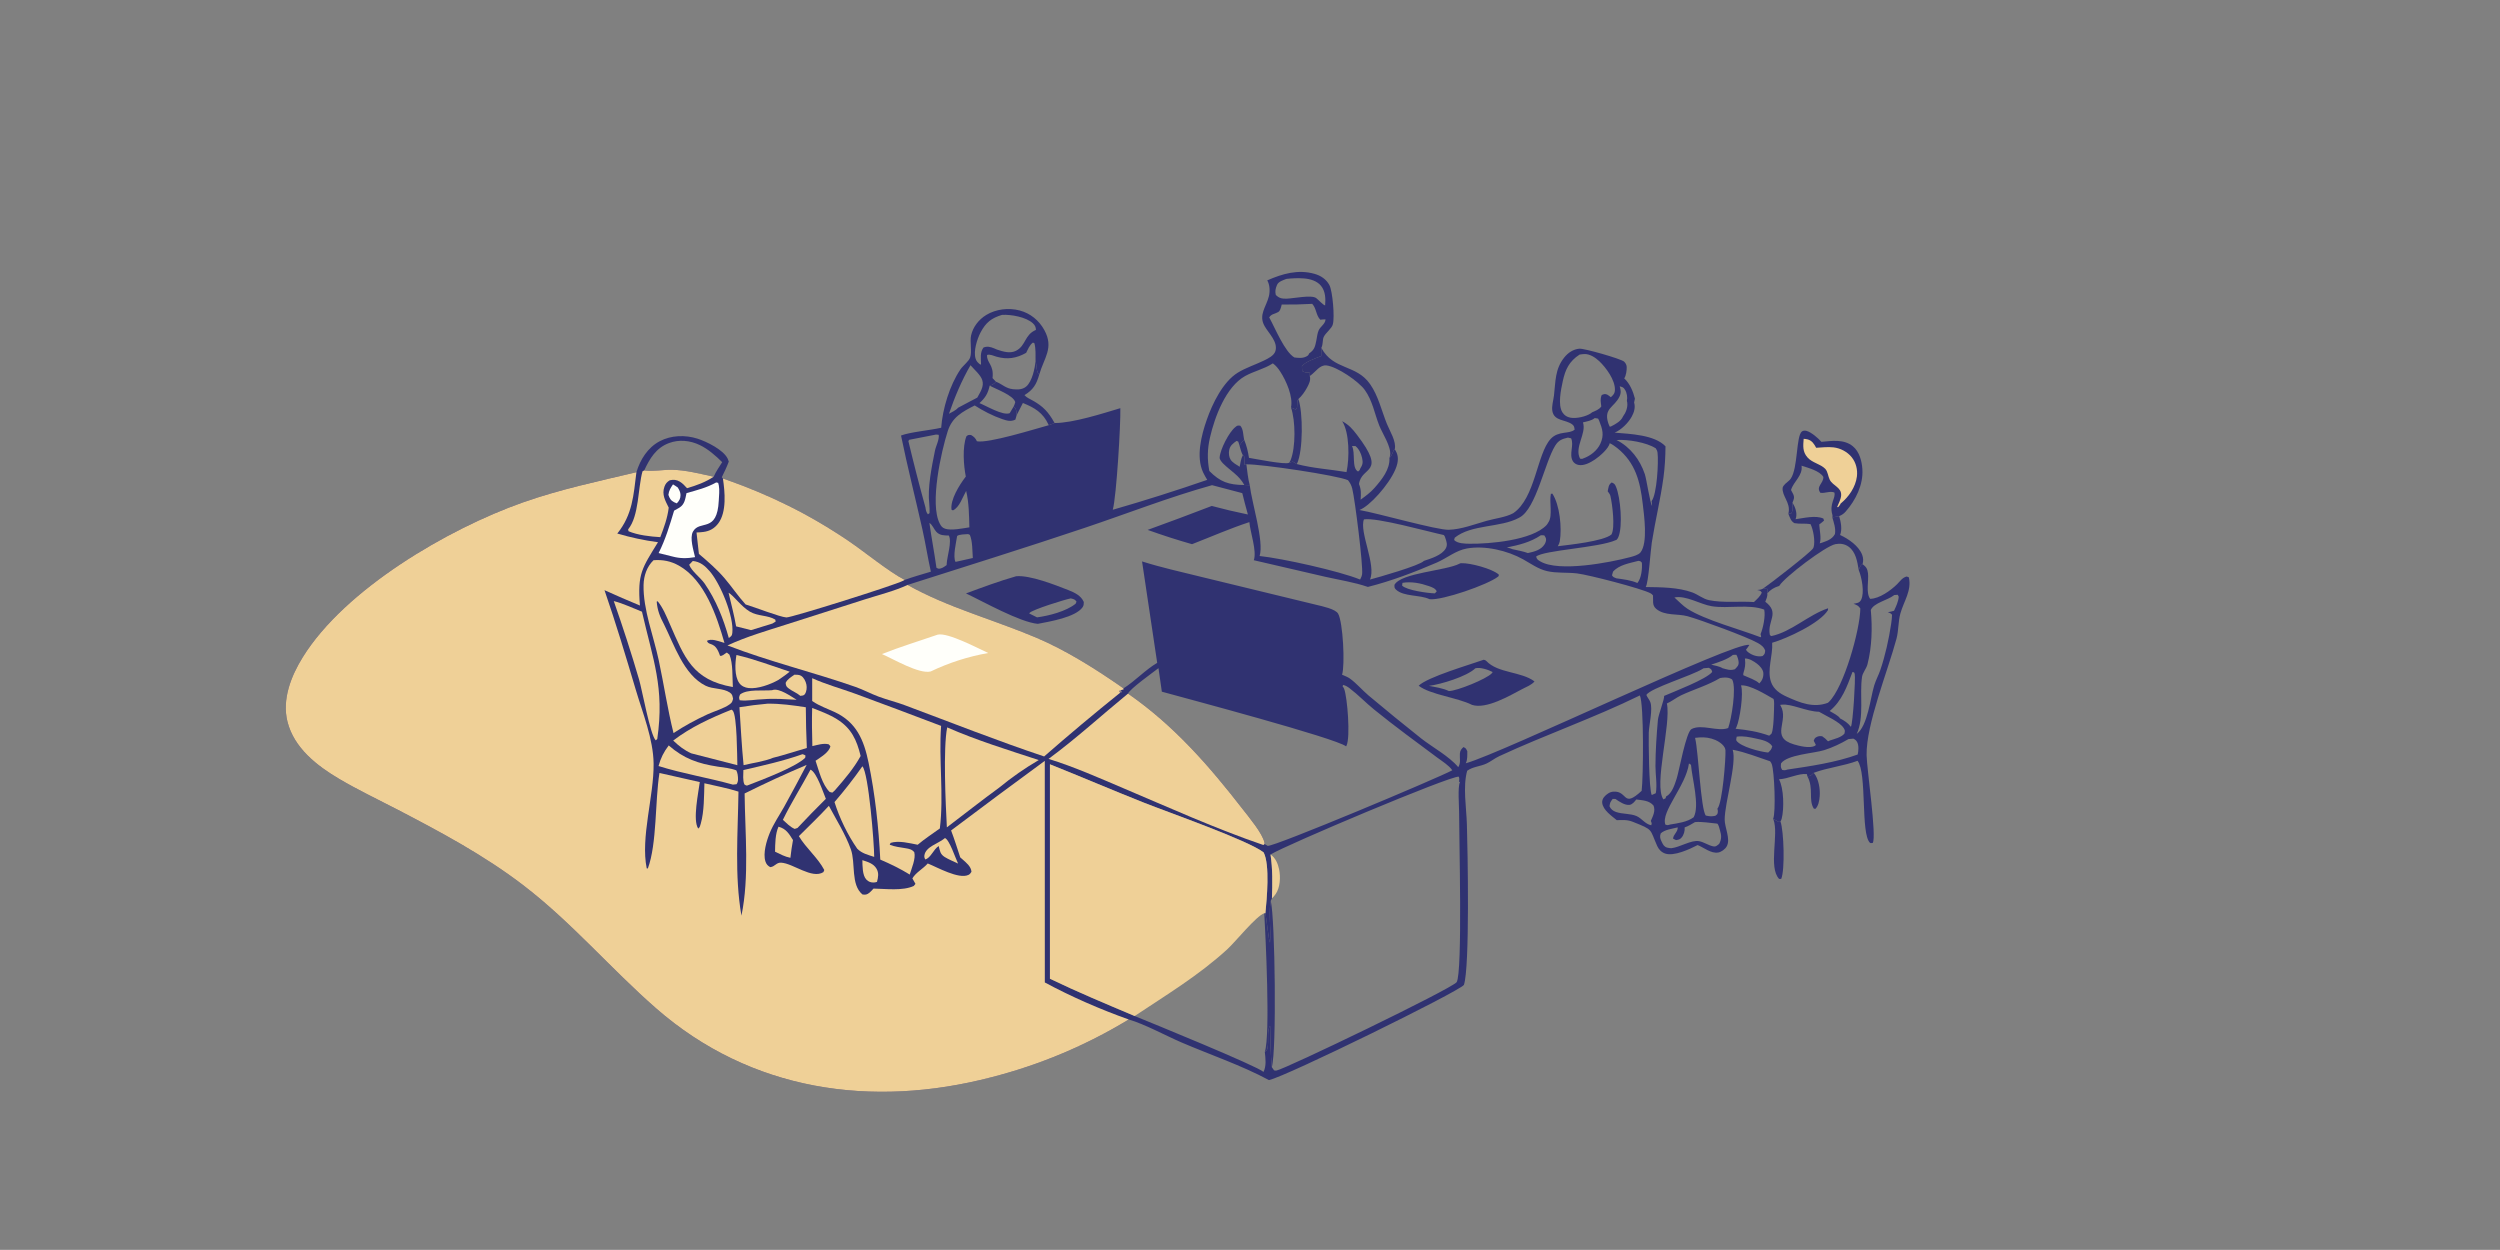 <?xml version="1.0" encoding="utf-8" ?>
<svg xmlns="http://www.w3.org/2000/svg" xmlns:xlink="http://www.w3.org/1999/xlink" width="8553" height="4276">
	<rect width="100%" height="100%" fill="#808080" stroke="none"/>
	<path fill="#303271" fill-opacity="0.969" transform="scale(4.176 4.176)" d="M1480.7 636C1483.66 635.571 1483.78 635.287 1485.89 633.112C1489.98 638.017 1491.3 646.385 1490.77 652.573C1490.48 655.994 1489.8 660.134 1487.28 662.656L1485.98 662.473C1481.34 655.26 1486.11 645.936 1480.7 636Z"/>
	<path fill="#303271" fill-opacity="0.976" transform="scale(4.176 4.176)" d="M1452.66 670.833C1454.28 671.658 1455.85 672.507 1457.4 673.457L1458.67 673.003C1461.44 680.726 1462.45 712.93 1459.24 720.082L1457.53 720.063C1448.55 710.443 1457.47 683.704 1452.92 671.452C1452.84 671.243 1452.74 671.04 1452.66 670.833Z"/>
	<path fill="#303271" fill-opacity="0.984" transform="scale(4.176 4.176)" d="M1465.12 420.855L1467.57 420.541C1469.13 417.704 1468.55 415 1468.49 411.798C1470.67 415.281 1472.41 419.994 1471.41 424.137C1471.22 424.919 1471.27 424.753 1471.02 425.364C1477.6 424.495 1487.57 421.917 1493.8 424.836L1494.35 426.476C1493.09 427.64 1491.81 428.654 1490.42 429.656C1490.63 434.106 1492.3 441.017 1490.83 445.156C1495.57 443.59 1500.82 442.271 1503.28 437.514C1504.09 432.844 1502.38 428.296 1501.13 423.837C1502.99 423.652 1504.88 423.181 1506.72 422.835C1508.12 427.445 1509.38 433.714 1507.5 438.301C1514.41 441.46 1522.87 447.274 1525.61 454.622C1526.57 457.208 1526.62 459.468 1525.93 462.156C1523.89 463.296 1523.65 464.926 1522.76 466.999C1521.61 460.183 1520.45 452.15 1514.42 447.834C1511.24 445.557 1507.48 445.058 1503.69 445.796C1495.34 447.422 1462.29 472.684 1457.87 479.66C1457.79 479.783 1457.73 479.917 1457.66 480.045L1456.96 480.254C1453.44 481.334 1450.19 483.278 1447.84 486.15C1448.29 484.804 1448.29 483.958 1448.21 482.573L1444.71 481.97C1449.65 478.667 1483.14 452.822 1485.38 449.224C1485.53 448.933 1485.73 448.56 1485.83 448.233C1487.22 443.437 1485.53 433.775 1483.28 429.394C1478.97 428.643 1474.56 429.404 1470.16 428.609C1467.13 427.094 1466.31 423.807 1465.12 420.855Z"/>
	<path fill="#303271" transform="scale(4.176 4.176)" d="M1465.12 420.855C1465.18 420.608 1465.24 420.362 1465.29 420.115C1467.04 411.719 1459.72 406.374 1460.44 399.6C1460.55 398.573 1461.95 396.989 1462.71 396.255C1464.12 394.875 1465.93 393.839 1467.07 392.174C1473.09 383.356 1471.39 357.311 1476.22 353.473C1477.24 352.668 1478.81 352.686 1480.02 353.008C1483.86 354.034 1489.62 358.999 1492.19 361.975C1500.82 361.181 1510.65 359.618 1517.93 365.594C1523.35 370.038 1525.3 377.648 1525.75 384.35C1526.61 397.051 1520.28 409.851 1511.98 419.201C1510.46 420.917 1508.84 421.977 1506.72 422.835C1504.88 423.181 1502.99 423.652 1501.13 423.837C1502.38 428.296 1504.09 432.844 1503.28 437.514C1500.82 442.271 1495.57 443.59 1490.83 445.156C1492.3 441.017 1490.63 434.106 1490.42 429.656C1491.81 428.654 1493.09 427.64 1494.35 426.476L1493.8 424.836C1487.57 421.917 1477.6 424.495 1471.02 425.364C1471.27 424.753 1471.22 424.919 1471.41 424.137C1472.41 419.994 1470.67 415.281 1468.49 411.798C1468.55 415 1469.13 417.704 1467.57 420.541L1465.12 420.855ZM1475.92 381.533C1477.15 389.627 1469.32 394.445 1467.3 401.434C1467.93 402.563 1468.57 403.704 1469.1 404.883C1470.36 407.725 1469.56 409.111 1468.49 411.798C1470.67 415.281 1472.41 419.994 1471.41 424.137C1471.22 424.919 1471.27 424.753 1471.02 425.364C1477.6 424.495 1487.57 421.917 1493.8 424.836L1494.35 426.476C1493.09 427.64 1491.81 428.654 1490.42 429.656C1490.63 434.106 1492.3 441.017 1490.83 445.156C1495.57 443.59 1500.82 442.271 1503.28 437.514C1504.09 432.844 1502.38 428.296 1501.13 423.837C1501.37 422.984 1501.4 422.489 1501.15 421.628C1498.52 412.566 1504.17 408.022 1502.8 403.472C1499.22 402.044 1495.41 404.245 1491.41 403.762C1487.34 398.572 1494.04 396.031 1493.78 390.724C1490.75 385.682 1481.4 383.31 1475.92 381.533Z"/>
	<path fill="#EFD097" transform="scale(4.176 4.176)" d="M1477.65 359.497C1478.81 359.579 1479.93 359.692 1481.04 360.012C1484.62 361.035 1486.23 363.814 1487.91 366.845C1492.54 366.551 1497.48 365.999 1502.09 366.511C1507.78 367.143 1513.49 370.151 1517.06 374.64C1520.57 379.056 1521.96 384.798 1521.28 390.36C1520.22 398.942 1514.61 407.179 1507.97 412.503C1507.52 413.709 1506.72 414.52 1505.91 415.502L1505.06 415.415C1506.26 412.611 1508.15 408.967 1508.36 405.915C1508.82 399.246 1501.69 398.139 1499.06 393.109C1497.63 390.368 1497.48 386.281 1495.29 384.051C1491.33 380.027 1484.71 379.253 1480.74 374.697C1476.64 369.98 1477.23 365.278 1477.65 359.497Z"/>
	<path fill="#303271" transform="scale(4.176 4.176)" d="M1038.2 229.701C1050.54 224.277 1063.35 220.531 1076.87 224.331C1082.05 225.789 1086.52 228.732 1089.1 233.554C1091.77 238.554 1093.57 260.095 1091.92 265.721C1091.23 268.967 1086 272.667 1084.45 276.06C1083.33 278.517 1084.05 281.963 1082.51 285.005C1092.43 303.461 1110.99 298.328 1122.41 314.642C1129.22 324.371 1131.84 336.364 1136.21 347.254C1138.61 353.228 1144.12 361.632 1142.67 368.095C1145.17 371.933 1145.72 375.303 1144.76 379.802C1142.31 391.177 1126.84 409.833 1117.13 416.041C1116.05 416.735 1114.91 417.304 1113.74 417.835C1128.82 420.439 1177.04 434.327 1186.96 434.024C1197.21 433.709 1208.03 429.496 1217.84 426.709C1224.69 424.762 1233.43 423.835 1239.67 420.468C1257.9 408.241 1259.04 371.877 1270.38 359.594C1276.8 352.649 1285.66 355.865 1290.02 351.979C1289.71 350.162 1289.8 349.114 1288.28 347.869C1283 343.529 1273.11 345.347 1271.74 336.533C1271.13 332.64 1272.61 327.999 1273.09 324.101C1274.47 312.662 1273.79 302.513 1281.54 292.841C1284.64 288.984 1288.88 286.117 1293.9 285.664C1297.87 285.305 1327.96 293.962 1330.52 296.229C1331.73 297.308 1332.66 299.057 1332.69 300.699C1332.75 303.424 1332.22 307.729 1330.64 309.986C1335.21 314.116 1337.93 320.703 1339.41 326.553L1338.75 329.758C1339.96 333.712 1338.73 337.852 1336.77 341.389C1333.95 346.486 1328.23 352.175 1322.81 354.445C1335.07 355.508 1355.46 356.085 1364.47 365.66C1364.39 374.085 1363.94 382.697 1362.82 391.044C1360.41 408.943 1356.05 426.625 1353.24 444.485C1352.18 451.185 1350.6 477.253 1348.27 480.923C1360.51 481.105 1374.7 481.091 1386.36 485.322C1390.91 486.974 1395.24 490.644 1399.92 491.632C1411.63 494.102 1424.96 492.387 1436.92 493.236C1439.37 490.877 1442.03 488.688 1443.35 485.475C1442.16 483.679 1441.64 483.886 1439.62 483.383C1441.5 483.109 1443.18 483.157 1444.71 481.97L1448.21 482.573C1448.29 483.958 1448.29 484.804 1447.84 486.15C1450.19 483.278 1453.44 481.334 1456.96 480.254L1457.66 480.045C1457.73 479.917 1457.79 479.783 1457.87 479.66C1462.29 472.684 1495.34 447.422 1503.69 445.796C1507.48 445.058 1511.24 445.557 1514.42 447.834C1520.45 452.15 1521.61 460.183 1522.76 466.999C1523.65 464.926 1523.89 463.296 1525.93 462.156C1528.85 464.485 1529.87 465.791 1530.35 469.639C1531.09 475.67 1528.47 485.578 1532.1 490.578C1539.6 490.574 1549.21 483.599 1554.22 478.592C1556.84 475.972 1558.45 473.224 1562.11 472.288L1563.82 472.976C1566.33 483.703 1559.68 492.646 1556.91 502.527C1555.03 509.249 1555.52 516.488 1553.7 523.296C1546.58 549.827 1528.74 593.56 1529.22 618.686C1529.44 630.278 1537.56 685.021 1534.27 690.571C1533.54 690.61 1532.49 690.932 1531.93 690.398C1524.23 682.929 1529.68 633.454 1521.83 623.282C1510.2 627.621 1497.58 628.785 1485.89 633.112C1483.78 635.287 1483.66 635.571 1480.7 636L1480.27 634.178C1473.36 633.388 1464.95 638.164 1457.45 638.418C1461.45 645.876 1461.73 662.471 1459.67 670.642C1459.46 671.462 1459.07 672.262 1458.67 673.003L1457.4 673.457C1455.85 672.507 1454.28 671.658 1452.66 670.833C1454.97 665.524 1453.71 631.952 1451.5 625.95C1451.2 625.12 1450.69 624.371 1450.15 623.679C1440.17 620.367 1429.84 616.153 1419.51 614.24C1423.06 625.327 1412.95 657.703 1412.95 671.461C1412.95 678.013 1417.97 687.432 1414.62 693.393C1413.34 695.683 1410.3 697.95 1407.68 698.414C1401.76 699.464 1396.01 694.386 1390.79 692.31C1384.33 695.657 1371.37 701.752 1364.17 699.26C1361.17 698.221 1358.97 695.971 1357.69 693.11C1351.29 678.82 1354.88 680.115 1337.7 673.274C1333.14 671.457 1329.42 671.771 1324.56 671.938C1320.36 668.46 1313.31 663.709 1312.62 657.802C1312.42 656.071 1313.02 654.323 1314.14 652.977C1316.01 650.734 1318.73 648.77 1321.72 648.556C1333.82 647.69 1329.14 662.547 1344.93 647.901C1346.32 636.819 1346.88 577.104 1343.47 569.733C1305.9 588.18 1266.04 601.939 1228.17 619.546C1224.56 621.226 1221.44 623.817 1217.94 625.483C1212.76 627.951 1206.79 627.98 1202 631.433C1198.33 644.357 1201.34 661.694 1201.75 675.154C1202.41 696.62 1204.24 792.831 1199.3 806.898C1195.08 812.472 1053.42 882.038 1039.6 884.871C1017.24 872.839 991.581 864.157 968.178 854.123C955.05 848.494 937.941 839.063 924.71 835.206Q918.166 839.184 911.478 842.917Q904.791 846.65 897.971 850.134Q891.15 853.617 884.206 856.846Q877.261 860.074 870.202 863.044Q863.142 866.014 855.978 868.721Q848.814 871.428 841.554 873.868Q834.295 876.307 826.95 878.477Q819.605 880.647 812.185 882.544C714.477 908.022 615.262 894.079 537.496 826.067C500.191 793.441 468.301 755.59 428.757 725.275C396.613 700.633 360.527 681.375 324.681 662.773C309.172 654.725 293.178 647.118 278.132 638.257C259.816 627.47 240.887 612.863 235.502 591.2C230.941 572.847 238.48 553.841 248.049 538.393C282.565 482.671 366.87 433.311 428.348 411.623C458.585 400.955 490.237 394.233 521.389 386.841C524.541 376.475 530.63 366.685 540.433 361.502C549.871 356.513 561.348 356.166 571.408 359.37C578.931 361.765 592.513 368.433 596.094 375.649C596.492 376.452 596.791 377.285 597.066 378.137C595.44 382.56 593.421 386.722 591.347 390.944C591.586 391.269 591.871 391.845 592.248 391.987C629.825 405.025 662.878 421.164 695.838 443.628C708.618 452.339 728.394 468.548 741.167 475.071C748.216 472.541 755.437 470.486 762.612 468.344C760.047 456.828 758.257 445.19 755.675 433.664C749.932 408.034 743.431 382.529 738.173 356.799C745.474 353.957 762.205 352.495 771.068 350.429C772.242 334.821 777.976 315.725 786.832 302.641C788.871 299.629 793.629 296.083 794.757 292.964C796.468 288.23 794.392 280.024 795.599 274.656C797.148 267.762 801.979 261.695 807.958 258.052C815.965 253.173 826.394 251.967 835.407 254.365C844.104 256.679 851.173 262.431 855.505 270.288C863.648 285.057 855.354 293.03 851.385 306.93C849.129 314.884 846.414 319.399 839.3 323.703C841.009 325.717 843.498 326.728 845.78 327.988C854.763 332.951 859.015 337.656 863.976 346.563C878.709 346.648 903.343 338.751 917.846 334.392C918.185 347.611 914.668 406.654 911.65 417.631Q950.66 406.402 989.021 393.125C987.831 391.134 986.628 389.111 985.649 387.006C979.684 374.186 984.225 356.537 988.68 343.81C993.252 330.751 1001.82 312.913 1013.95 305.382C1020.52 301.299 1028.43 298.804 1035.41 295.412C1038.72 293.808 1043.79 291.407 1044.9 287.587C1047.09 280.059 1039.43 273.157 1036.04 267.199C1030.8 257.981 1037.37 251.531 1039.55 242.667C1040.53 238.667 1040.32 233.285 1038.2 229.701ZM992.996 397.48C957.847 407.295 923.635 420.68 889.095 432.294C840.745 448.551 792.118 463.709 743.526 479.211C777.137 497.978 813.227 507.372 848.369 522.166C873.524 532.755 898.089 548.364 920.421 563.95C930.187 557.751 938.067 548.939 948.034 543.041L935.629 459.946C951.305 464.919 967.481 468.494 983.445 472.441L1078.74 495.585C1083.06 496.673 1094.08 498.836 1096.29 502.804C1100.27 509.925 1102.01 544.836 1099.49 552.769C1099.86 552.912 1100.23 553.055 1100.59 553.213C1102.41 554.009 1104.31 554.758 1105.94 555.928C1111.25 559.739 1116.02 565.399 1121.07 569.678Q1142.43 587.61 1164.28 604.938C1173.67 612.299 1187.13 619.479 1194.68 628.501C1196.93 624.866 1195.75 621.565 1196 617.566C1196.18 614.912 1197.08 613.795 1198.93 612.052C1201.11 612.959 1201.04 613.432 1202.1 615.452C1202.04 618.748 1202.35 622.313 1200.84 625.327C1230.87 616.989 1422.28 524.673 1433.19 528.388C1432.32 529.773 1431.38 531.039 1430.37 532.323C1431.05 533.356 1431.61 533.96 1432.64 534.678C1435.89 536.96 1440.05 538.303 1443.99 537.475C1445.85 535.733 1445.81 535.611 1446.14 533.066C1445.1 529.953 1442.83 528.358 1440.1 526.79C1431.63 521.922 1393.01 507.719 1382.62 504.871C1374.24 502.577 1363.91 504.722 1356.84 498.813C1353.28 495.835 1354.57 491.937 1354.23 487.831C1353.64 487.078 1353.02 486.476 1352.17 486.027C1344.62 482.078 1301.53 470.896 1291.97 469.764C1283.94 468.812 1275.32 469.697 1267.45 467.89C1260.25 466.238 1254.26 461.831 1247.91 458.278C1234.99 451.048 1216.61 446.716 1201.84 449.329C1192.63 450.956 1185.45 457.252 1177.01 460.913C1159.15 468.657 1139.49 476.13 1120.64 480.838C1109.49 477.006 1097.45 475.18 1085.95 472.583L1027.2 458.968C1029.78 451.318 1024.29 436.308 1023.54 427.743C1007.68 432.94 992.141 439.781 976.568 445.827Q958.196 440.586 940.217 434.123Q966.583 424.582 992.747 414.5Q1007.43 418.446 1022.33 421.497Q1019.89 412.786 1017.74 403.999L992.996 397.48ZM860.168 626.15L860.168 801.848C882.938 812.792 906.295 822.552 929.564 832.38C942.171 837.502 1030.2 873.41 1035.13 878.18C1037.59 873.186 1036.79 867.198 1036.2 861.833C1040.83 847.486 1036.83 767.682 1035.77 748.171L1036.69 748.101C1037.81 736.843 1040.52 708.323 1035.23 698.323C1022.57 688.47 957.655 665.71 937.182 657.598C911.401 647.383 885.916 636.438 860.168 626.15ZM1040.88 700.041C1042.66 711.936 1042.49 724.017 1042.04 736.008L1041.07 737.9L1040.94 738.651C1039.19 749.548 1041.45 761.198 1040.46 772.232C1039.41 770.677 1037.49 751.924 1036.69 748.101L1035.77 748.171C1036.83 767.682 1040.83 847.486 1036.2 861.833C1038.7 859.894 1038.4 858.939 1038.78 855.906C1039.24 852.254 1038.08 842.871 1040.57 840.564C1040.73 851.829 1040.91 863.035 1041.92 874.265L1043.8 876.895C1044.51 877.051 1045.01 877.182 1045.74 877.05C1053.31 875.673 1188.81 810.347 1193.38 804.638C1198.33 796.334 1195.32 685.201 1195.37 665.269C1195.38 660.141 1194.17 645.144 1195.95 641.023C1196.04 640.829 1196.17 640.659 1196.27 640.477L1195.3 640.636C1195.46 639.135 1195.79 637.702 1195.11 636.291C1188.51 635.289 1053.76 692.142 1040.88 700.041ZM924.109 568.24C961.739 594.321 990.512 627.336 1018.39 663.313C1023.28 669.629 1034.36 682.811 1035.9 690.309C1035.98 690.738 1035.97 690.955 1035.99 691.416L1038.55 692.983C1043.88 693.79 1177.5 637.679 1189.79 631.066C1187.12 627.085 1181.5 623.651 1177.63 620.773C1160.27 607.866 1142.57 594.93 1125.78 581.31C1118.91 575.743 1112.79 569.284 1105.75 563.93C1104.03 562.621 1102.56 561.683 1100.45 561.137L1099.85 562.138C1100.41 562.827 1100.89 563.563 1101.21 564.399C1103.83 571.236 1106.47 604.144 1103.12 610.865C1103.02 611.067 1102.9 611.26 1102.79 611.457C1094.41 604.766 972.479 572.355 951.838 566.664Q950.408 557.039 949.09 547.398C944.976 550.61 925.419 564.528 924.109 568.24ZM1447.84 486.15C1448.24 488.343 1447 490.958 1446.23 492.986C1458.31 502.205 1447.9 508.335 1449.88 519.736C1450.04 520.628 1450.49 520.636 1451.2 521.11C1467.62 517.651 1481.48 503.755 1497.64 498.331L1497.57 499.833C1491.1 510.559 1463.86 523.146 1451.85 526.58C1452.58 536.956 1447.43 548.934 1450.96 558.831C1453.08 564.77 1458.16 568.218 1463.67 570.728C1474.68 575.733 1485.65 580.24 1497.51 575.765C1497.78 575.54 1498.05 575.312 1498.31 575.067C1510.52 563.39 1523.91 515.893 1524.08 498.498C1522.35 496.003 1521.25 495.77 1518.53 494.645C1521.14 494.055 1523.33 494.119 1524.69 491.452C1527.71 485.545 1525.22 472.861 1522.76 466.999C1521.61 460.183 1520.45 452.15 1514.42 447.834C1511.24 445.557 1507.48 445.058 1503.69 445.796C1495.34 447.422 1462.29 472.684 1457.87 479.66C1457.79 479.783 1457.73 479.917 1457.66 480.045L1456.96 480.254C1453.44 481.334 1450.19 483.278 1447.84 486.15ZM1284.53 358.499C1279.71 359.628 1276.83 360.697 1274.11 365.078C1265.51 378.892 1258.5 416.787 1244.91 423.939C1244.74 424.035 1244.58 424.136 1244.41 424.227C1229.19 432.483 1205.48 429.415 1191.78 440.527L1191.31 442.427C1194.18 445.351 1200.05 445.404 1203.9 445.455C1220.3 445.674 1255.18 442.702 1266.99 430.199C1267.61 429.535 1267.99 428.872 1268.41 428.072C1268.51 427.926 1268.62 427.785 1268.72 427.634C1272.1 422.194 1269.14 411.222 1270.55 404.619L1271.76 404.367C1277.9 413.671 1279.7 432.569 1277.86 443.481C1277.65 444.764 1277.1 445.874 1276.49 447.004C1276.4 447.169 1276.32 447.338 1276.23 447.505C1285.49 446.338 1313.65 443.465 1320.19 437.89C1323.38 432.269 1320.85 412.831 1319.34 406.363C1319.07 405.167 1318.38 404.172 1317.64 403.21L1317.11 402.501C1317.86 399.268 1317.62 397.233 1320.37 395.259C1322.56 396.125 1323 396.653 1323.94 398.882C1327.61 407.605 1329.6 431.166 1325.86 439.979C1325.52 440.781 1325.11 441.492 1324.52 442.128C1324.25 442.251 1323.99 442.377 1323.72 442.498C1309.84 448.788 1264.67 450.696 1258.47 455.99C1259.04 458.236 1259.95 458.758 1261.88 459.917C1276.88 468.927 1319 460.867 1335.47 456.45C1338.05 455.759 1342.19 454.714 1343.97 452.58C1350.21 444.699 1346.87 421.969 1345.82 412.811C1343.72 394.585 1339.92 379.077 1324.85 367.018C1322.96 365.503 1320.96 364.126 1318.77 363.078C1317.83 367.673 1310.33 373.999 1306.61 376.495C1302.96 378.941 1297.67 381.837 1293.09 380.89C1291.29 380.517 1289.46 379.382 1288.54 377.781C1285.24 372.011 1289.71 364.789 1287.16 359.115L1284.53 358.499ZM1021.1 380.414C1021.88 386.091 1022.37 391.991 1023.87 397.527C1025.43 411.477 1035.73 443.592 1031.93 455.51C1050.58 457.468 1097.18 467.81 1114.25 474.779C1114.32 474.649 1114.4 474.521 1114.47 474.387C1114.59 474.164 1114.68 473.933 1114.8 473.71C1115.32 472.658 1115.75 471.662 1115.91 470.486C1116.85 463.4 1110 408.742 1107.82 400.251C1107.13 397.564 1106.06 395.531 1104.32 393.389C1095.58 389.426 1032.87 380.098 1021.1 380.414ZM1073.05 308.017C1074.04 311.432 1072.35 314.691 1070.74 317.653C1068.94 320.958 1066.53 324.437 1063.7 326.897C1063.62 327.022 1063.53 327.142 1063.45 327.271C1062.02 329.703 1063.53 334.725 1061.52 335.502L1057.65 333.833C1061.39 344.419 1061.65 366.741 1057.23 377.252C1056.9 378.049 1056.51 378.504 1055.96 379.156L1059.15 378.187C1060.23 378.878 1061.29 379.572 1062.41 380.192C1075.58 383.668 1089.69 384.481 1103.14 386.747C1105.58 375.58 1105.69 354.598 1099.58 345.056C1105.16 348.143 1107.82 351.166 1111.62 356.136C1136.55 388.73 1115.38 381.451 1113.36 396.563C1115.24 401.025 1115.02 404.664 1114.69 409.361C1118.71 406.445 1122.7 403.547 1126 399.803C1131.92 393.077 1138.9 384.51 1138.29 375.161C1141.17 372.506 1140.62 369.754 1142.67 368.095C1144.12 361.632 1138.61 353.228 1136.21 347.254C1131.84 336.364 1129.22 324.371 1122.41 314.642C1110.99 298.328 1092.43 303.461 1082.51 285.005L1082.4 291.717L1081.8 291.937C1077.88 293.409 1068.62 296.715 1066.59 300.177L1066.83 303.824C1068.73 305.432 1070.66 305.134 1073.09 305.344L1073.05 308.017ZM990.722 385.83C999.627 394.861 1006.56 397.24 1019.39 397.347L1023.87 397.527C1022.37 391.991 1021.88 386.091 1021.1 380.414C1020.62 380.913 1020.24 380.799 1019.56 380.882L1019.4 374.015L1018.17 372.897C1016.84 370.37 1016.19 367.646 1015.44 364.906C1016.62 363.206 1017.84 361.666 1019.25 360.149C1021.3 365.207 1022.4 369.718 1023.23 375.083C1028.16 375.896 1052.89 380.849 1055.96 379.156C1056.51 378.504 1056.9 378.049 1057.23 377.252C1061.65 366.741 1061.39 344.419 1057.65 333.833C1059.53 325.01 1053.71 311.902 1048.88 304.481C1047.12 301.764 1045.39 299.615 1042.78 297.677C1042.64 297.774 1042.49 297.874 1042.34 297.969C1035.62 302.287 1027.14 304.134 1020.1 308.059C1004.31 316.863 995.162 341.563 991.32 358.274C989.09 367.975 988.992 376.054 990.722 385.83ZM837.995 330.161L832.89 340.146L831.856 343.767C828.066 345.623 824.98 344.672 821.059 343.34C813.444 340.753 805.296 336.546 798.539 332.171C788.278 337.442 780.143 341.664 776.427 353.257C771.179 369.624 761.404 412.792 769.928 429.004C771.011 431.064 771.9 432.289 774.193 433.113C779.146 434.894 788.933 432.822 794.161 432.031C793.903 422.066 793.843 411.946 791.523 402.197C788.513 407.473 786.153 415.495 780.734 418.137L779.533 417.607C778.404 409.363 785.962 397.417 790.857 390.922C790.981 390.758 791.108 390.596 791.234 390.433C789.447 381.322 788.305 366.173 791.745 357.434C793.353 356.069 793.528 356.316 795.547 356.389C798.068 357.886 799.051 358.844 800.348 361.515C809.742 363.336 847.437 351.592 859.165 348.351C859.1 348.196 859.04 348.038 858.97 347.884C854.452 338.03 847.617 334.032 837.995 330.161ZM1409.15 555.499C1399.4 561.376 1387.61 564.779 1377.27 569.637C1373.22 571.539 1369.62 574.597 1365.59 576.335C1369.24 593.127 1354.6 643.431 1362.74 654.883L1364.51 654.007L1364.97 652.504C1369.83 650.039 1372.04 642.71 1373.63 637.801C1375.64 631.591 1381.29 599.574 1385.85 597.243C1394.3 592.916 1407.25 599.729 1415.82 596.45C1418.53 588.959 1422.62 564.134 1419.25 557.028C1418.87 556.249 1417.31 555.7 1416.51 555.449C1414.44 554.797 1411.26 555.095 1409.15 555.499ZM1117.42 425.493C1113.36 435.592 1127.75 463.117 1122.34 474.801C1129.06 473.032 1163.25 463.301 1166.53 459.504C1172.33 457.55 1181.17 454.993 1184.42 449.334C1186.1 446.422 1185.1 443.774 1184.12 440.843C1183.75 439.735 1183.63 439.157 1182.79 438.313C1169.7 435.539 1128.22 423.806 1117.42 425.493ZM1294.05 290.498C1285.57 296.051 1282.37 302.601 1280.27 312.457C1278.82 319.241 1276.12 331.732 1280.03 337.857C1281.57 340.285 1283.77 341.672 1286.59 342.188C1291.47 343.081 1299.32 341.321 1303.38 338.557C1303.93 338.183 1303.87 338.217 1304.3 337.807C1307.03 336.574 1310.16 335.555 1311.87 332.959C1311.44 329.237 1310.79 327.136 1312.21 323.604C1314.07 322.9 1314.99 322.379 1316.92 323.398C1317.89 323.915 1318.81 324.74 1319.66 325.439C1321.69 323.631 1322.92 322.421 1323.02 319.467C1323.31 311.424 1315.76 301.161 1310.21 295.918C1307.09 292.967 1302.44 289.868 1297.96 290.054C1296.64 290.108 1295.34 290.297 1294.05 290.498ZM1050.06 249.49L1049.84 250.319C1049.35 252.138 1048.87 254.65 1047.14 255.665C1044.31 257.325 1041.55 257.095 1039.81 260.049C1044.61 268.746 1052.49 288.227 1060.41 292.852C1064.12 293.341 1068.14 293.715 1071.33 291.38C1072 290.886 1072.2 290.209 1072.58 289.483C1076.89 286.642 1077.42 283.782 1078.4 279.02C1078.94 276.405 1079.23 272.966 1080.36 270.562C1081.86 267.373 1085.82 265.371 1085.93 261.619C1084.47 261.639 1083.1 261.744 1081.66 261.928C1078.08 258.307 1078.54 252.624 1075.03 248.938Q1062.55 249.645 1050.06 249.49ZM1551.83 487.498C1551.7 487.608 1551.56 487.721 1551.42 487.828C1546.54 491.64 1535 493.942 1532.66 499.758C1534.01 514.244 1533.59 530.086 1529.91 544.306C1529 547.834 1525.98 551.124 1525.48 554.5C1523.31 569.223 1527.46 587.308 1521.15 601.252C1530.16 594.55 1532.25 572.111 1535.44 561.586C1536.77 557.191 1538.98 553.246 1540.45 548.946C1544.47 537.171 1547.49 523.493 1549.32 511.174C1549.69 508.676 1549.99 506.185 1550.07 503.659C1548.79 502.254 1548.36 502.151 1546.62 501.572C1548.37 501.268 1550.02 500.893 1551.71 500.356C1553.41 496.596 1555.19 493.058 1555.54 488.884L1554.73 487.27L1551.83 487.498ZM527.779 385.393C535.125 386.427 542.921 384.762 550.351 384.866C561.783 385.025 573.546 388.152 584.691 390.56C586.449 386.394 589.275 382.474 591.653 378.627C586.262 373.281 580.102 367.863 573.207 364.571C565.351 360.821 556.334 359.891 548.092 362.977C537.438 366.965 532.329 375.633 527.779 385.393ZM1458.39 577.495C1458.51 577.701 1458.64 577.904 1458.76 578.111C1466.06 590.79 1449.61 603.882 1469.75 609.868C1473.96 611.118 1482.6 613.33 1486.77 611.046C1487.16 610.834 1487.34 610.635 1487.68 610.328L1485.91 606.864C1486.64 604.923 1486.74 604.547 1488.74 603.585C1490.04 602.959 1491.33 603.046 1492.73 603.125C1494.64 604.38 1496.11 605.627 1497.63 607.333L1499.32 606.587C1503.19 605.272 1508.23 604.209 1511.02 601.094C1511.49 598.952 1511.74 598.578 1510.54 596.601C1507.3 591.256 1495.71 586.44 1490.25 583.114C1480.2 583.005 1467.41 576.317 1459.71 577.323C1459.43 577.358 1459.16 577.376 1458.88 577.412C1458.72 577.434 1458.56 577.467 1458.39 577.495ZM1388.67 604.498L1388.84 605.165C1391.42 615.93 1393.38 663.286 1397.49 668.139C1400.39 668.81 1402.26 668.984 1405.24 668.364C1406.77 667.191 1407.13 667.185 1407.34 665.199C1407.44 664.209 1407.24 663.456 1406.99 662.505C1411.07 658.324 1413.94 621.48 1413.59 614.581C1413.55 613.783 1413.19 613.042 1412.88 612.326C1410.82 608.726 1406.16 606.261 1402.28 605.149C1397.6 603.806 1393.47 603.884 1388.67 604.498ZM820.925 257.965C812.293 260.525 807.616 264.234 803.375 272.277C800.513 277.706 797.314 287.756 799.271 293.851C800.066 296.326 801.158 297.048 803.086 298.695L803.728 298.472C803.639 293.608 802.746 288.777 805.697 284.748C808.785 283.436 811.397 284.172 814.36 285.358Q815.576 285.848 816.77 286.389C821.61 288.011 827.497 289.874 832.38 287.371C840.631 283.141 839.165 274.328 848.685 270.276C848.633 267.967 847.944 266.499 846.221 264.889C840.669 259.705 828.32 257.535 820.925 257.965ZM1371.76 489.497C1375.33 492.64 1378.66 496.309 1382.67 498.879C1396.89 507.986 1425.59 515.619 1442.42 522.082L1442.82 521.443L1442.35 519.508C1444.42 514.595 1446.52 504.612 1445.33 499.412C1432.78 494.677 1415.69 498.826 1402.35 496.656C1392.93 495.124 1381.09 487.511 1371.76 489.497ZM1426.31 561.496C1428.6 567.678 1425.39 589.644 1422.54 595.806C1422.34 596.229 1422.12 596.642 1421.9 597.05C1431.59 598.017 1440.25 599.405 1449.43 602.706C1449.86 602.299 1451.23 601.278 1451.43 600.814C1453.18 596.8 1453.39 581.553 1453.46 576.512C1453.48 575.318 1453.39 573.718 1452.96 572.61C1446.47 568.89 1433.7 560.96 1426.31 561.496ZM840.676 289.066C832.759 293.531 825.278 294.738 816.465 292.235C814.153 291.579 811.001 289.963 808.671 290.807C808.171 297.375 814.438 298.523 813.131 309.759L815.909 312.698C821.143 314.718 823.91 318.283 830.001 318.873C833.784 319.239 837.688 319.239 840.751 316.637C845.574 312.54 847.902 301.668 848.375 295.6C848.345 290.853 848.65 285.853 847.459 281.23L846.258 280.653C843.505 282.533 842.155 286.162 840.676 289.066ZM1395.61 547.497L1395.02 547.885C1386.21 553.535 1352.29 563.615 1348.77 569.33C1349.6 571.368 1351.2 573.143 1351.96 575.041C1354.27 580.873 1350.93 593.975 1350.76 600.319C1350.59 607.035 1350.84 646.791 1353.21 651.315L1356.52 649.826C1357.77 642.852 1356.22 634.698 1356.24 627.535C1356.27 615.067 1357.16 602.134 1358.25 589.709C1358.61 585.554 1363.84 572.3 1363.33 570.125C1371.49 566.565 1397.98 556.481 1402.72 550.508C1402.1 548.214 1402.04 548.319 1399.97 547.101L1395.61 547.497ZM765.689 356.24Q755.264 358.196 744.869 360.308L744.189 361.366Q750.708 388.707 758.197 415.798C758.502 418.064 758.785 419.535 760.203 421.365L761.539 420.367C761.577 417.821 761.613 415.333 761.311 412.799C759.755 399.728 763.318 382.381 765.931 369.403C766.773 365.224 769.56 360.422 769.068 356.253C767.761 356.019 767.004 355.885 765.689 356.24ZM1388.65 673.498C1385.89 675.119 1383.2 676.837 1380.15 677.87C1380.44 680.711 1379.45 684.17 1377.5 686.33C1376.09 687.889 1375.09 687.875 1373.12 688.257L1370.68 687.091C1370.84 683.534 1374.57 681.778 1374.49 677.837C1370.22 678.945 1363.78 679.631 1360.54 682.779C1359.61 685.564 1360.09 687.141 1361.41 689.775C1362.52 691.998 1363.2 693.57 1365.76 694.411C1366.83 694.76 1368.1 694.812 1369.21 694.904C1376.25 694.143 1385.8 687.86 1392.09 689.149C1396.06 689.965 1399.47 692.447 1403.28 693.33C1405.05 693.738 1405.88 693.361 1407.21 692.32L1408.4 691.386C1410.54 687.406 1410.36 684.417 1409.08 680.174C1408.63 678.698 1408.04 675.645 1406.89 674.76C1401.09 674.235 1394.41 673.009 1388.65 673.498ZM1514.33 605.498C1508.32 609.087 1501.2 612.454 1494.52 614.546C1485.93 617.235 1464.39 618.184 1459.12 625.388C1458.89 628.051 1458.72 628.508 1460.04 630.78C1461.73 631.07 1462.62 631.151 1464.23 630.488C1482.88 627.751 1504.21 624.597 1521.91 618.139C1522.66 615.219 1522.94 610.561 1521.41 607.851C1520.68 606.55 1519.7 605.775 1518.38 605.135L1514.33 605.498ZM1383.68 625.497C1381.24 643.802 1360.44 665.059 1364.37 675.554C1366.19 676.241 1366.43 676.012 1368.23 675.501C1374.58 674.446 1382.33 673.472 1387.55 669.531C1392.71 660.065 1386.17 637.552 1385.37 626.628C1384.85 626.244 1384.29 625.703 1383.68 625.497ZM1053.89 228.486C1051.19 229.592 1047.36 230.613 1046.17 233.493C1045 236.305 1044.44 238.634 1045.21 241.635C1048.01 244.341 1050.09 244.749 1053.97 244.69C1059.33 244.608 1074.68 241.248 1078.37 244.272C1080.06 245.517 1084.12 250.09 1085.62 250.188C1086.07 244.646 1085.92 238.601 1082.19 234.1C1078.77 229.975 1073.17 228.467 1068.04 228.087C1063.3 227.737 1058.61 227.953 1053.89 228.486ZM1324.36 360.495C1335.63 366.198 1343.61 376.648 1347.54 388.502C1348.95 392.763 1351.88 412.65 1353.46 414.428L1353.08 410.513C1357.45 405.115 1358.85 378.47 1357.96 371.028C1357.79 369.56 1357.35 368.574 1356.55 367.353C1349.03 362.392 1333.28 359.816 1324.36 360.495ZM848.375 295.6C847.902 301.668 845.574 312.54 840.751 316.637C837.688 319.239 833.784 319.239 830.001 318.873C823.91 318.283 821.143 314.718 815.909 312.698C814.374 314.573 813.084 315.175 810.81 315.942C816.207 318.924 830.107 323.763 831.757 329.454C831.369 330.617 831.066 331.952 830.448 333.007C832.969 335.29 832.521 336.838 832.89 340.146L837.995 330.161C847.617 334.032 854.452 338.03 858.97 347.884C859.04 348.038 859.1 348.196 859.165 348.351L863.976 346.563C859.015 337.656 854.763 332.951 845.78 327.988C843.498 326.728 841.009 325.717 839.3 323.703C846.414 319.399 849.129 314.884 851.385 306.93C848.826 304.446 849.449 299.947 848.57 296.377L848.375 295.6ZM795.092 299.193C787.838 311.723 782.147 325.314 777.446 338.985C779.869 337.593 783.078 336.238 784.871 334.077C790.057 331.148 795.434 328.627 800.631 325.755C803.02 321.308 806.397 316.613 804.725 311.377C803.37 307.131 797.984 302.603 795.092 299.193ZM1306.5 342.496C1303.9 344.676 1300.07 345.222 1296.84 346.043C1299.93 355.264 1289.59 366.221 1294.46 375.742C1295.77 375.898 1296.03 376.134 1297.25 375.504C1302.89 373.511 1308.46 369.162 1311.03 363.644C1314.37 356.474 1312.87 351.57 1310.07 344.551C1309.84 343.979 1309.55 343.469 1309.25 342.935L1306.5 342.496ZM1321.23 654.494C1319.42 656.845 1318.92 657.495 1318.59 660.564C1319.74 662.986 1321.38 664.303 1323.87 665.193C1329.19 667.088 1335.74 666.371 1340.76 668.578C1345.17 670.515 1347.76 675.166 1352.77 676.084C1353.5 674.436 1353.07 674.153 1352.45 672.513C1354.2 668.463 1356.4 664.417 1354.69 660.014C1351.2 655.754 1345.6 655.637 1340.51 654.983C1339.23 656.685 1337.22 659.163 1334.93 659.411C1331.11 659.824 1326.51 656.682 1323.47 654.563L1321.23 654.494ZM1517.67 550.498C1513.08 562.555 1509.13 574.111 1498.96 582.498C1501.17 583.86 1506.39 586.335 1507.45 588.551C1511.08 590.442 1513.81 592.186 1516.35 595.446C1518 592.778 1520.3 555.805 1519.49 552.113C1519.41 551.769 1519.11 551.157 1518.99 550.88L1517.67 550.498ZM810.81 315.942C809.329 322.38 807.326 325.809 802.431 330.256C808.135 332.53 821.646 340.712 827.194 338.5L830.448 333.007C831.066 331.952 831.369 330.617 831.757 329.454C830.107 323.763 816.207 318.924 810.81 315.942ZM761.416 428.441C763.143 440.71 765.483 452.872 767.191 465.154C768.965 466.065 769.18 466.157 771.097 465.553C772.729 465.038 774.163 463.92 775.548 462.941L775.588 461.923C775.861 455.854 780.052 443.749 777.33 438.727C773.372 438.645 769.923 438.751 767.029 435.624C765.165 433.611 763.709 429.618 761.416 428.441ZM1326.94 316.492C1327.95 319.57 1328.17 322.026 1326.71 325.036C1322.51 333.698 1313.73 334.446 1317.5 346.402C1317.86 347.561 1318.29 348.588 1318.87 349.654L1320.21 349.158C1323.64 347.41 1328.07 344.992 1329.6 341.267C1332.01 338.051 1333.68 333.75 1333.11 329.661C1333.01 328.941 1333.01 329.006 1332.83 328.426C1333.45 325.703 1332.85 321.791 1331.33 319.395C1329.91 317.144 1329.4 317.202 1326.94 316.492ZM1342.21 459.499C1335.29 461.334 1326.36 462.705 1321.48 468.343L1320.63 471.332C1321.7 473.034 1322.37 473.055 1324.2 473.8C1329.79 474.562 1336.26 475.31 1341.43 477.63C1344.72 473.713 1345.49 465.964 1345.12 461.035C1343.99 459.65 1344 459.763 1342.21 459.499ZM793.113 437.557C790.719 437.77 785.991 437.681 784.151 439.071C783.363 444.064 780.485 456.008 782.802 460.32L785.222 459.803L796.983 457.148C796.558 451.298 796.805 443.569 794.56 438.199L793.113 437.557ZM1422.81 603.498C1422.68 604.344 1422.12 606.16 1422.6 606.829C1426.2 611.83 1441.78 615.784 1447.99 616.463C1448.2 616.486 1448.41 616.482 1448.62 616.491C1450.71 614.509 1451.19 614.123 1451.92 611.38C1449.22 607.171 1443.33 606.086 1438.66 605.073C1433.38 603.929 1428.23 602.758 1422.81 603.498ZM1429.52 539.498L1429.58 539.948C1430.15 544.375 1429.57 547.176 1428.3 551.401C1428.1 552.083 1428.11 552.517 1428.26 553.207C1432.03 554.954 1438.52 557.039 1441.34 559.908C1443.71 557.544 1444.82 554.832 1444.62 551.325C1444.45 548.458 1441.61 545.362 1439.43 543.732C1436.83 541.793 1432.84 539.258 1429.52 539.498ZM1262.37 438.497C1253.87 444.218 1244.33 446.555 1234.43 448.526L1234.9 448.617C1236.44 448.923 1237.77 449.349 1239.21 449.958C1243.33 450.91 1247.77 451.619 1251.73 453.094C1256.83 451.971 1262.52 450.635 1265.47 445.819C1266.28 444.508 1267.02 442.323 1266.44 440.829C1266.14 440.052 1265.58 439.276 1265.12 438.58L1262.37 438.497ZM1419.72 536.497C1415.4 540.223 1407.3 542.728 1401.89 544.517C1404.74 545.268 1408.73 545.846 1411.18 547.445C1415.13 548.452 1417.32 549.529 1421.33 548.263C1423.09 546.414 1424.58 545.237 1424.39 542.437C1424.26 540.632 1423.47 537.973 1422.52 536.429L1419.72 536.497ZM1107.62 365.441C1110.57 370.852 1107.2 383.582 1112.6 386.291C1113.65 385.432 1113.98 385.377 1114.28 384.072C1116.41 380.708 1116.76 378.965 1115.88 375.07C1115.08 371.526 1113.33 367.76 1110.45 365.433L1107.62 365.441Z"/>
	<path fill="#FFFFFA" transform="scale(4.176 4.176)" d="M551.354 396.829C552.71 397.577 553.979 398.504 555.262 399.373C556.425 401.333 557.493 403.185 557.511 405.547C557.534 408.491 556.422 410.338 554.476 412.377C553.754 412.102 553.018 411.822 552.327 411.474C549.524 410.063 548.587 408.284 547.597 405.435C547.98 401.894 549.398 399.734 551.354 396.829Z"/>
	<path fill="#EFD097" transform="scale(4.176 4.176)" d="M706.507 704.691C710.823 706.077 715.566 707.426 718.036 711.587C720.189 715.213 719.468 718.664 718.479 722.492C717.673 722.723 716.792 722.984 715.95 723.005C713.423 723.069 711.524 722.419 709.755 720.567C706.415 717.071 706.618 709.161 706.507 704.691Z"/>
	<path fill="#EFD097" transform="scale(4.176 4.176)" d="M650.89 552.73C652.697 552.841 654.645 552.666 656.224 553.614C658.596 555.037 660.106 558.165 660.649 560.822C661.149 563.271 660.838 566.576 659.4 568.666C658.485 569.995 657.219 569.82 655.704 570.095C652.842 567.585 649.205 566.374 646.223 564.073C644.172 562.491 643.901 561.954 643.651 559.445C645.103 556.354 648.186 554.64 650.89 552.73Z"/>
	<path fill="#EFD097" transform="scale(4.176 4.176)" d="M774.135 686.57C777.823 687.869 782.746 703.074 784.904 707.48C781.35 705.768 777.299 704.195 773.973 702.12C770.241 699.791 770.032 697.105 769.05 693.116C764.719 695.75 762.472 703.098 757.935 704.081C757.367 702.866 757.121 702.022 757.328 700.663C758.388 693.697 768.669 691.06 773.429 687.156L774.135 686.57Z"/>
	<path fill="#EFD097" transform="scale(4.176 4.176)" d="M637.789 677.268C644.068 678.94 646.371 683.034 649.662 688.217C648.729 693.048 648.12 697.88 647.539 702.761C643.067 701.913 639.035 699.715 634.966 697.756C635.067 691.325 635.106 683.168 637.789 677.268Z"/>
	<path fill="#EFD097" transform="scale(4.176 4.176)" d="M632.609 565.45C632.731 565.396 632.847 565.327 632.974 565.287C638.455 563.563 648.122 570.571 652.65 573.293C643.635 572.843 634.511 572.086 625.5 572.832C618.941 572.97 612.571 574.474 605.991 573.694C605.271 571.411 605.414 571.255 606.269 568.991C612.216 564.302 625.074 566.177 632.609 565.45Z"/>
	<path fill="#EFD097" transform="scale(4.176 4.176)" d="M596.88 485.593C601.06 487.893 607.136 496.868 614.329 501.087C621.002 505.001 628.949 503.837 635.162 507.605L635.473 509.214L632.798 510.84L615.287 516.245L603.065 513.149C601.46 503.915 598.994 494.728 596.88 485.593Z"/>
	<path fill="#EFD097" transform="scale(4.176 4.176)" d="M657.455 617.878C658.494 618.042 659.023 618.46 659.927 618.997L659.629 620.896C651.03 628.922 623.989 638.919 612.269 643.506C611.129 643.704 610.806 643.205 609.837 642.639C608.396 639.354 608.983 634.474 609.012 630.88C625.278 627.088 641.694 623.48 657.455 617.878Z"/>
	<path fill="#303271" fill-opacity="0.984" transform="scale(4.176 4.176)" d="M848.375 295.6L848.57 296.377C849.449 299.947 848.826 304.446 851.385 306.93C849.129 314.884 846.414 319.399 839.3 323.703C841.009 325.717 843.498 326.728 845.78 327.988C854.763 332.951 859.015 337.656 863.976 346.563L859.165 348.351C859.1 348.196 859.04 348.038 858.97 347.884C854.452 338.03 847.617 334.032 837.995 330.161L832.89 340.146C832.521 336.838 832.969 335.29 830.448 333.007C831.066 331.952 831.369 330.617 831.757 329.454C830.107 323.763 816.207 318.924 810.81 315.942C813.084 315.175 814.374 314.573 815.909 312.698C821.143 314.718 823.91 318.283 830.001 318.873C833.784 319.239 837.688 319.239 840.751 316.637C845.574 312.54 847.902 301.668 848.375 295.6Z"/>
	<path fill="#EFD097" transform="scale(4.176 4.176)" d="M567.577 459.594C573.569 460.138 577.599 463.544 581.449 468.007C590.245 478.204 601.431 505.175 599.96 518.513C599.677 521.082 599.041 521.16 597.086 522.705C592.612 506.807 586.651 491.673 577.22 478.011C573.97 473.304 566.301 467.682 564.628 462.651L567.577 459.594Z"/>
	<path fill="#EFD097" transform="scale(4.176 4.176)" d="M603.336 536.612C618.023 539.951 632.627 545.583 646.953 550.276C644.04 552.77 640.759 554.89 637.62 557.09C631.178 560.712 620.713 564.555 613.284 563.691C610.313 563.345 607.444 562.111 605.654 559.612C601.591 553.939 602.183 543.168 603.336 536.612Z"/>
	<path fill="#EFD097" transform="scale(4.176 4.176)" d="M664.013 630.538C669.082 632.722 674.305 649.034 676.584 654.426Q664.735 666.162 653.334 678.333L651.037 679.083C647.329 677.508 644.334 674.326 641.373 671.646C648.191 657.68 656.654 644.261 664.013 630.538Z"/>
	<path fill="#EFD097" transform="scale(4.176 4.176)" d="M547.854 610.695C560.151 621.511 572.101 625.637 588.055 628.066C593.165 628.844 598.411 629.249 603.253 631.14C603.719 632.235 604.162 633.391 604.321 634.577C604.691 637.344 605.082 640.216 603.431 642.473L600.398 642.792C580.193 637.143 559.608 633.89 539.506 627.576C541.336 620.872 543.718 616.22 547.854 610.695Z"/>
	<path fill="#EFD097" transform="scale(4.176 4.176)" d="M706.519 627.79C711.607 633.165 716.204 691.376 716.19 702.014C711.08 700.324 706.11 699.213 702.248 695.247C694.458 684.039 687.734 670.139 683.662 657.093Q695.826 643.016 706.519 627.79Z"/>
	<path fill="#EFD097" transform="scale(4.176 4.176)" d="M599.252 581.406C599.801 581.652 599.678 581.557 600.3 582.197C603.861 585.851 603.884 620.24 604.085 626.895L566.401 617.202C560.55 614.629 556.093 611.055 551.528 606.696C565.968 595.65 582.459 588.123 599.252 581.406Z"/>
	<path fill="#FFFFFA" transform="scale(4.176 4.176)" d="M586.733 395.241L588.366 395.581Q588.702 396.631 588.905 397.714C589.626 401.433 589.031 406.287 588.857 410.086C587.614 437.17 573.243 425.507 567.709 435.551C564.856 440.729 568.233 451.005 569.422 456.449C562.736 457.56 557.422 457.659 550.83 455.902C547.088 454.927 543.325 454.026 539.573 453.094C545.238 441.865 548.651 430.35 552.262 418.357Q554.459 417.215 556.566 415.913C561.014 413.133 561.367 408.749 562.421 403.991C570.984 401.545 578.89 399.635 586.733 395.241Z"/>
	<path fill="#EFD097" transform="scale(4.176 4.176)" d="M540.938 440.063C532.797 439.599 522.38 438.42 514.91 435.206L514.606 433.659C523.631 422.745 522.593 399.575 526.375 386.142L527.779 385.393C535.125 386.427 542.921 384.762 550.351 384.866C561.783 385.025 573.546 388.152 584.691 390.56C577.859 395.074 570.645 397.682 562.842 399.96C561.099 397.99 559.237 395.957 556.958 394.597C554.277 392.995 551.694 392.757 548.701 393.484C546.457 394.832 545.237 396.261 544.356 398.693C541.999 405.204 545.075 410.189 547.853 415.891C546.834 424.33 543.993 432.185 540.938 440.063Z"/>
	<path fill="#EFD097" transform="scale(4.176 4.176)" d="M502.831 492.428C510.558 494.35 518.485 498.233 525.942 501.133C534.954 540.529 544.559 563.216 538.466 605.436L537.203 606.523C532.745 602.278 526.089 565.332 523.565 556.707C517.269 535.195 510.266 513.575 502.831 492.428Z"/>
	<path fill="#EFD097" transform="scale(4.176 4.176)" d="M665.365 579.997C672.207 582.635 679.237 585.212 685.497 589.092C697.504 596.532 701.866 606.177 705.08 619.342C699.562 629.404 692.172 638.053 684.669 646.675C683.932 647.709 682.834 648.52 681.886 649.363L679.731 648.839C673.507 642.755 670.931 631.4 668.152 623.244C672.15 620.428 679.319 616.4 680.309 611.313L678.915 609.776C674.601 608.679 669.782 610.301 665.527 611.246C665.244 600.809 665.051 590.438 665.365 579.997Z"/>
	<path fill="#EFD097" transform="scale(4.176 4.176)" d="M628.745 576.495C639.263 576.344 649.797 577.843 660.167 579.425Q660.237 596.117 660.993 612.792C651.709 615.408 642.647 618.544 633.261 620.85C626.151 623.837 616.82 624.981 609.193 626.863C607.595 611.115 606.875 595.194 605.781 579.399C613.434 578.145 621.02 577.175 628.745 576.495Z"/>
	<path fill="#EFD097" transform="scale(4.176 4.176)" d="M775.986 595.921C800.129 606.532 825.939 614.449 850.995 622.689Q842.475 627.659 834.381 633.296Q826.286 638.933 818.67 645.201C804.166 655.781 790.026 666.954 775.72 677.809C774.707 658.403 772.59 613.041 775.986 595.921Z"/>
	<path fill="#303271" fill-opacity="0.984" transform="scale(4.176 4.176)" d="M1019.39 397.347C1015.14 389.368 1008.13 385.859 1002 379.684C1000.99 378.671 999.104 376.386 999.183 374.938C999.548 368.269 1006.86 354.027 1012.06 349.886C1013.77 348.528 1013.91 348.498 1016.06 348.742C1018.66 351.318 1018.44 356.662 1019.25 360.149C1017.84 361.666 1016.62 363.206 1015.44 364.906C1016.19 367.646 1016.84 370.37 1018.17 372.897L1019.4 374.015L1019.56 380.882C1020.24 380.799 1020.62 380.913 1021.1 380.414C1021.88 386.091 1022.37 391.991 1023.87 397.527L1019.39 397.347ZM1015.59 382.415C1016.23 379.218 1016.66 375.817 1018.17 372.897C1016.84 370.37 1016.19 367.646 1015.44 364.906L1014.42 361.75L1013.06 361.21C1010.12 363.292 1007.66 365.075 1006.98 368.878C1006.54 371.352 1006.83 374.425 1008.19 376.593C1009.73 379.034 1013.21 380.877 1015.59 382.415Z"/>
	<path fill="#303271" fill-opacity="0.969" transform="scale(4.176 4.176)" d="M1057.65 333.833L1061.52 335.502C1063.53 334.725 1062.02 329.703 1063.45 327.271C1063.53 327.142 1063.62 327.022 1063.7 326.897C1067.57 337.823 1067.61 369.334 1062.61 379.811C1062.55 379.94 1062.48 380.065 1062.41 380.192C1061.29 379.572 1060.23 378.878 1059.15 378.187L1055.96 379.156C1056.51 378.504 1056.9 378.049 1057.23 377.252C1061.65 366.741 1061.39 344.419 1057.65 333.833Z"/>
	<path fill="#303271" fill-opacity="0.976" transform="scale(4.176 4.176)" d="M1073.05 308.017L1073.09 305.344C1070.66 305.134 1068.73 305.432 1066.83 303.824L1066.59 300.177C1068.62 296.715 1077.88 293.409 1081.8 291.937L1082.4 291.717L1082.51 285.005C1092.43 303.461 1110.99 298.328 1122.41 314.642C1129.22 324.371 1131.84 336.364 1136.21 347.254C1138.61 353.228 1144.12 361.632 1142.67 368.095C1140.62 369.754 1141.17 372.506 1138.29 375.161C1138.53 374.455 1138.76 373.806 1138.87 373.066C1139.96 366.018 1132.43 354.971 1129.94 348.592C1126.02 338.582 1124.52 328.44 1118.1 319.469C1113.07 312.435 1095.39 300.378 1086.71 299.375C1081.25 298.746 1077.79 304.724 1073.68 307.588L1073.05 308.017Z"/>
	<path fill="#EFD097" transform="scale(4.176 4.176)" d="M535.411 458.958C542.924 458.393 549.53 459.655 556.168 463.373C577.436 475.284 587.258 504.809 593.514 526.708L592.031 526.268C588.119 525.121 582.857 522.976 579.153 525.005C581.016 529.764 585.707 524.644 589.868 537.246C591.777 537.794 593.615 535.561 595.457 534.6L597.589 536.318C600.619 543.488 599.901 554.96 600.394 562.851C567.122 557.056 560.779 538.613 548.661 511.024C545.897 504.731 543.17 497.949 538.807 492.577L538 492.892C538.615 500.102 540.646 505.201 543.995 511.489C552.393 528.292 560.14 552.921 578.119 561.805C584.083 564.751 592.499 563.673 597.935 567.378C600.039 568.812 600.083 570.204 600.567 572.512C599.908 574.697 599.901 575.432 598.039 576.838C593.293 580.422 585.158 582.648 579.63 585.206C569.959 589.682 560.663 594.684 551.789 600.591C546.845 580.829 543.915 560.723 539.658 540.828C535.47 521.249 526.801 499.252 527.241 479.287C527.408 471.683 529.899 464.26 535.411 458.958Z"/>
	<path fill="#EFD097" transform="scale(4.176 4.176)" d="M665.391 555.603C676.5 560.677 689.047 564.09 700.555 568.296Q735.854 581.293 771.004 594.688C768.979 622.442 773.335 651.225 769.984 678.7C763.906 683.128 757.553 687.189 751.816 692.068C745.028 690.753 736.371 688.437 729.625 690.525L728.895 692.089C733.339 693.736 737.34 694.161 741.961 694.926C744.723 695.383 747.307 695.867 749.056 698.245C750.351 703.51 746.837 711.31 745.296 716.501C737.547 711.691 729.55 707.825 721.177 704.229C719.847 677.723 716.957 650.867 711.585 624.858C707.752 606.3 701.728 591.608 683.514 583.22C677.702 580.543 671.48 578.4 666.157 574.804L665.391 574.278L665.391 555.603Z"/>
	<path fill="#EFD097" transform="scale(4.176 4.176)" d="M859.009 621.743C881.538 605.164 902.475 585.992 924.109 568.24C961.739 594.321 990.512 627.336 1018.39 663.313C1023.28 669.629 1034.36 682.811 1035.9 690.309C1035.98 690.738 1035.97 690.955 1035.99 691.416C1035.87 691.745 1035.26 692.054 1034.98 692.261C996.216 679.035 957.853 661.656 920.077 645.652C900.077 637.179 879.804 628.107 859.009 621.743Z"/>
	<path fill="#EFD097" transform="scale(4.176 4.176)" d="M592.248 391.987C629.825 405.025 662.878 421.164 695.838 443.628C708.618 452.339 728.394 468.548 741.167 475.071C740.784 475.313 740.393 475.542 739.991 475.751C732.56 479.611 648.01 506.131 644.24 505.849C638.68 505.432 618.346 497.407 610.841 495.195C604.701 488.466 599.542 480.672 593.594 473.723C587.27 466.333 579.942 460.064 572.575 453.758C571.851 447.93 571.264 442.079 570.624 436.24Q573.468 436.146 576.293 435.801C581.458 435.128 585.377 432.896 588.504 428.692C595.452 419.349 593.868 402.89 592.248 391.987Z"/>
	<path fill="#EFD097" transform="scale(4.176 4.176)" d="M743.526 479.211C777.137 497.978 813.227 507.372 848.369 522.166C873.524 532.755 898.089 548.364 920.421 563.95L920.156 565.433L919.587 564.889L917.466 566.074L919.073 566.722L918.18 567.512L917.531 565.758L917.003 565.96L917.62 567.592Q885.963 593.005 855.408 619.732C816.777 606.814 779.236 591.915 741.118 577.691C734.155 575.093 726.907 573.348 719.947 570.771C713.433 568.36 707.292 565.006 700.737 562.717C666.186 550.652 630.054 541.973 595.988 528.763C611.599 521.52 628.208 516.732 644.565 511.503L708.705 490.996C720.109 487.34 732.71 484.26 743.526 479.211Z"/>
	<path fill="#FFFFFA" transform="scale(4.176 4.176)" d="M768.247 519.927C776.562 518.021 801.214 531.145 809.596 534.976Q803.48 536.05 797.451 537.539Q791.422 539.028 785.509 540.926Q779.596 542.823 773.827 545.12Q768.057 547.417 762.458 550.102C752.97 552.475 731.504 539.683 722.516 535.833C737.434 529.916 753.068 525.165 768.247 519.927Z"/>
	<path fill="#EFD097" transform="scale(4.176 4.176)" d="M1040.88 700.041C1044.91 702.684 1047 707.683 1047.92 712.264C1049.19 718.577 1048.83 727.095 1045.02 732.537Q1043.72 734.433 1042.04 736.008C1042.49 724.017 1042.66 711.936 1040.88 700.041Z"/>
	<path fill="#303271" fill-opacity="0.953" transform="scale(4.176 4.176)" d="M1036.69 748.101C1037.49 751.924 1039.41 770.677 1040.46 772.232C1041.45 761.198 1039.19 749.548 1040.94 738.651L1041.07 737.9C1044.66 752.775 1045.96 861.915 1041.92 874.265C1040.91 863.035 1040.73 851.829 1040.57 840.564C1038.08 842.871 1039.24 852.254 1038.78 855.906C1038.4 858.939 1038.7 859.894 1036.2 861.833C1040.83 847.486 1036.83 767.682 1035.77 748.171L1036.69 748.101Z"/>
	<path fill="#EFD097" transform="scale(4.176 4.176)" d="M860.168 626.15C885.916 636.438 911.401 647.383 937.182 657.598C957.655 665.71 1022.57 688.47 1035.23 698.323C1040.52 708.323 1037.81 736.843 1036.69 748.101L1035.77 748.171C1036.83 767.682 1040.83 847.486 1036.2 861.833C1036.79 867.198 1037.59 873.186 1035.13 878.18C1030.2 873.41 942.171 837.502 929.564 832.38C906.295 822.552 882.938 812.792 860.168 801.848L860.168 626.15ZM929.564 832.38C942.171 837.502 1030.2 873.41 1035.13 878.18C1037.59 873.186 1036.79 867.198 1036.2 861.833C1040.83 847.486 1036.83 767.682 1035.77 748.171C1029.04 750.477 1012.35 771.378 1005.43 777.725C982.266 798.962 955.594 815.068 929.564 832.38Z"/>
	<path fill="#303271" transform="scale(4.176 4.176)" d="M1196.25 461.496Q1196.84 461.442 1197.43 461.413C1204.4 461.113 1222.58 465.922 1227.9 470.741C1227.82 471.536 1228.01 471.849 1227.35 472.372C1218.93 479.035 1181.44 492.036 1171.2 490.907C1163.46 487.136 1149.96 488.998 1143.66 483.037C1142.21 481.659 1142.43 480.98 1142.41 479.111C1148.07 469.151 1184.33 467.693 1195.79 461.752C1195.95 461.67 1196.1 461.582 1196.25 461.496ZM1148.97 477.497L1148.69 479.759C1152.5 483.637 1169.72 485.961 1175.53 486.113L1177.05 484.435C1175.92 482.023 1173.24 481.086 1170.76 480.213C1163.78 477.756 1156.33 476.278 1148.97 477.497Z"/>
	<path fill="#303271" transform="scale(4.176 4.176)" d="M1215.54 540.497C1216.43 540.592 1217.16 540.947 1217.78 541.602C1227.16 551.583 1246.41 550.101 1257.13 558.252C1254.93 561.067 1250.49 562.745 1247.29 564.417C1236.71 569.951 1217.83 581.197 1206.01 577.503C1194.15 571.471 1172.03 569.239 1162.24 561.788C1169.41 554.646 1204.33 544.513 1215.54 540.497ZM1208.7 547.494C1201.62 554.273 1180.35 560.685 1170.67 561.894C1175.98 562.931 1182.11 563.771 1187 566.145C1193.64 566.095 1217.77 556.271 1222.09 551.671C1222.56 551.165 1222.56 551.087 1222.84 550.557C1219.4 548.707 1212.56 546.42 1208.7 547.494Z"/>
	<path fill="#303271" transform="scale(4.176 4.176)" d="M832.482 472.087C843.747 471.026 864.502 479.208 875.116 483.392C880.275 485.425 885.58 487.83 887.906 493.177C887.801 494.927 887.961 495.971 886.934 497.451C881.154 505.775 859.797 509.214 850.24 511.089C835.608 509.803 805.249 492.702 791.372 486.142C804.986 481.138 818.526 476.068 832.482 472.087ZM877.239 490.228C872.359 491.166 845.985 499.359 843.48 502.123C843.358 502.258 843.278 502.425 843.177 502.576L849.594 505.773C859.325 504.491 873.447 500.862 881.193 494.617L881.954 492.898C880.497 490.813 879.605 490.883 877.239 490.228Z"/>
	<path fill="#EFD097" transform="scale(4.176 4.176)" d="M924.71 835.206Q918.166 839.184 911.478 842.917Q904.791 846.65 897.971 850.134Q891.15 853.617 884.206 856.846Q877.261 860.074 870.202 863.044Q863.142 866.014 855.978 868.721Q848.814 871.428 841.554 873.868Q834.295 876.307 826.95 878.477Q819.605 880.647 812.185 882.544C714.477 908.022 615.262 894.079 537.496 826.067C500.191 793.441 468.301 755.59 428.757 725.275C396.613 700.633 360.527 681.375 324.681 662.773C309.172 654.725 293.178 647.118 278.132 638.257C259.816 627.47 240.887 612.863 235.502 591.2C230.941 572.847 238.48 553.841 248.049 538.393C282.565 482.671 366.87 433.311 428.348 411.623C458.585 400.955 490.237 394.233 521.389 386.841C519.001 405.818 518.262 421.546 505.708 437.105C516.747 440.323 527.656 442.728 539.06 444.202C526.065 465.393 522.116 469.995 524.271 496.082Q509.651 490.023 495.228 483.508C504.548 510.519 512.752 537.774 520.88 565.158C526.577 584.355 535.213 605.436 535.469 625.575C535.809 652.216 524.644 686.079 529.84 711.451L530.759 711.482C538.299 691.159 536.598 655.899 540.27 633.25L573.308 640.719C572.194 649.224 567.357 672.039 572.002 678.778C573.384 678.005 573.705 676.186 574.128 674.696C576.95 664.762 576.753 652.072 577.086 641.7C586.332 643.873 595.963 645.634 604.997 648.539C604.553 681.68 601.671 717.416 607.431 750.149C614.01 718.346 610.357 682.398 610.024 650.057Q635.083 637.577 660.855 626.644C654.748 638.11 648.744 649.662 642.395 660.996C638.465 668.011 633.641 675.01 630.606 682.452C628.013 688.811 624.93 699.061 627.076 705.739C627.801 707.993 628.978 709.264 631.001 710.406C634.948 710.036 635.853 706.543 639.905 706.746C649.761 707.241 665.188 720.427 674.578 714.501L675.3 712.762C670.017 702.655 660.464 695.041 654.477 685.019C662.721 676.809 671.176 668.729 679.057 660.169C685.213 671.675 692.688 683.537 697.064 695.797C701.105 707.116 696.783 724.744 706.582 732.797C709.104 733.144 710.195 733.006 712.326 731.327C713.527 730.38 714.587 729.108 715.608 727.972C725.471 728.122 739.592 730.033 748.612 725.817L749.994 724.101Q748.692 721.893 747.467 719.64C750.292 714.739 756.323 711.727 760.057 707.391C767.908 710.535 785.415 720.511 793.361 716.787C794.708 716.156 795.049 715.405 795.871 714.221C795.61 709.875 791.526 706.695 788.487 704.001Q787.585 703.202 786.674 702.414C784.246 695.052 781.952 687.604 779.183 680.362Q817.358 651.577 855.94 623.34L855.976 804.879C877.547 816.525 901.583 826.992 924.71 835.206Z"/>
</svg>
